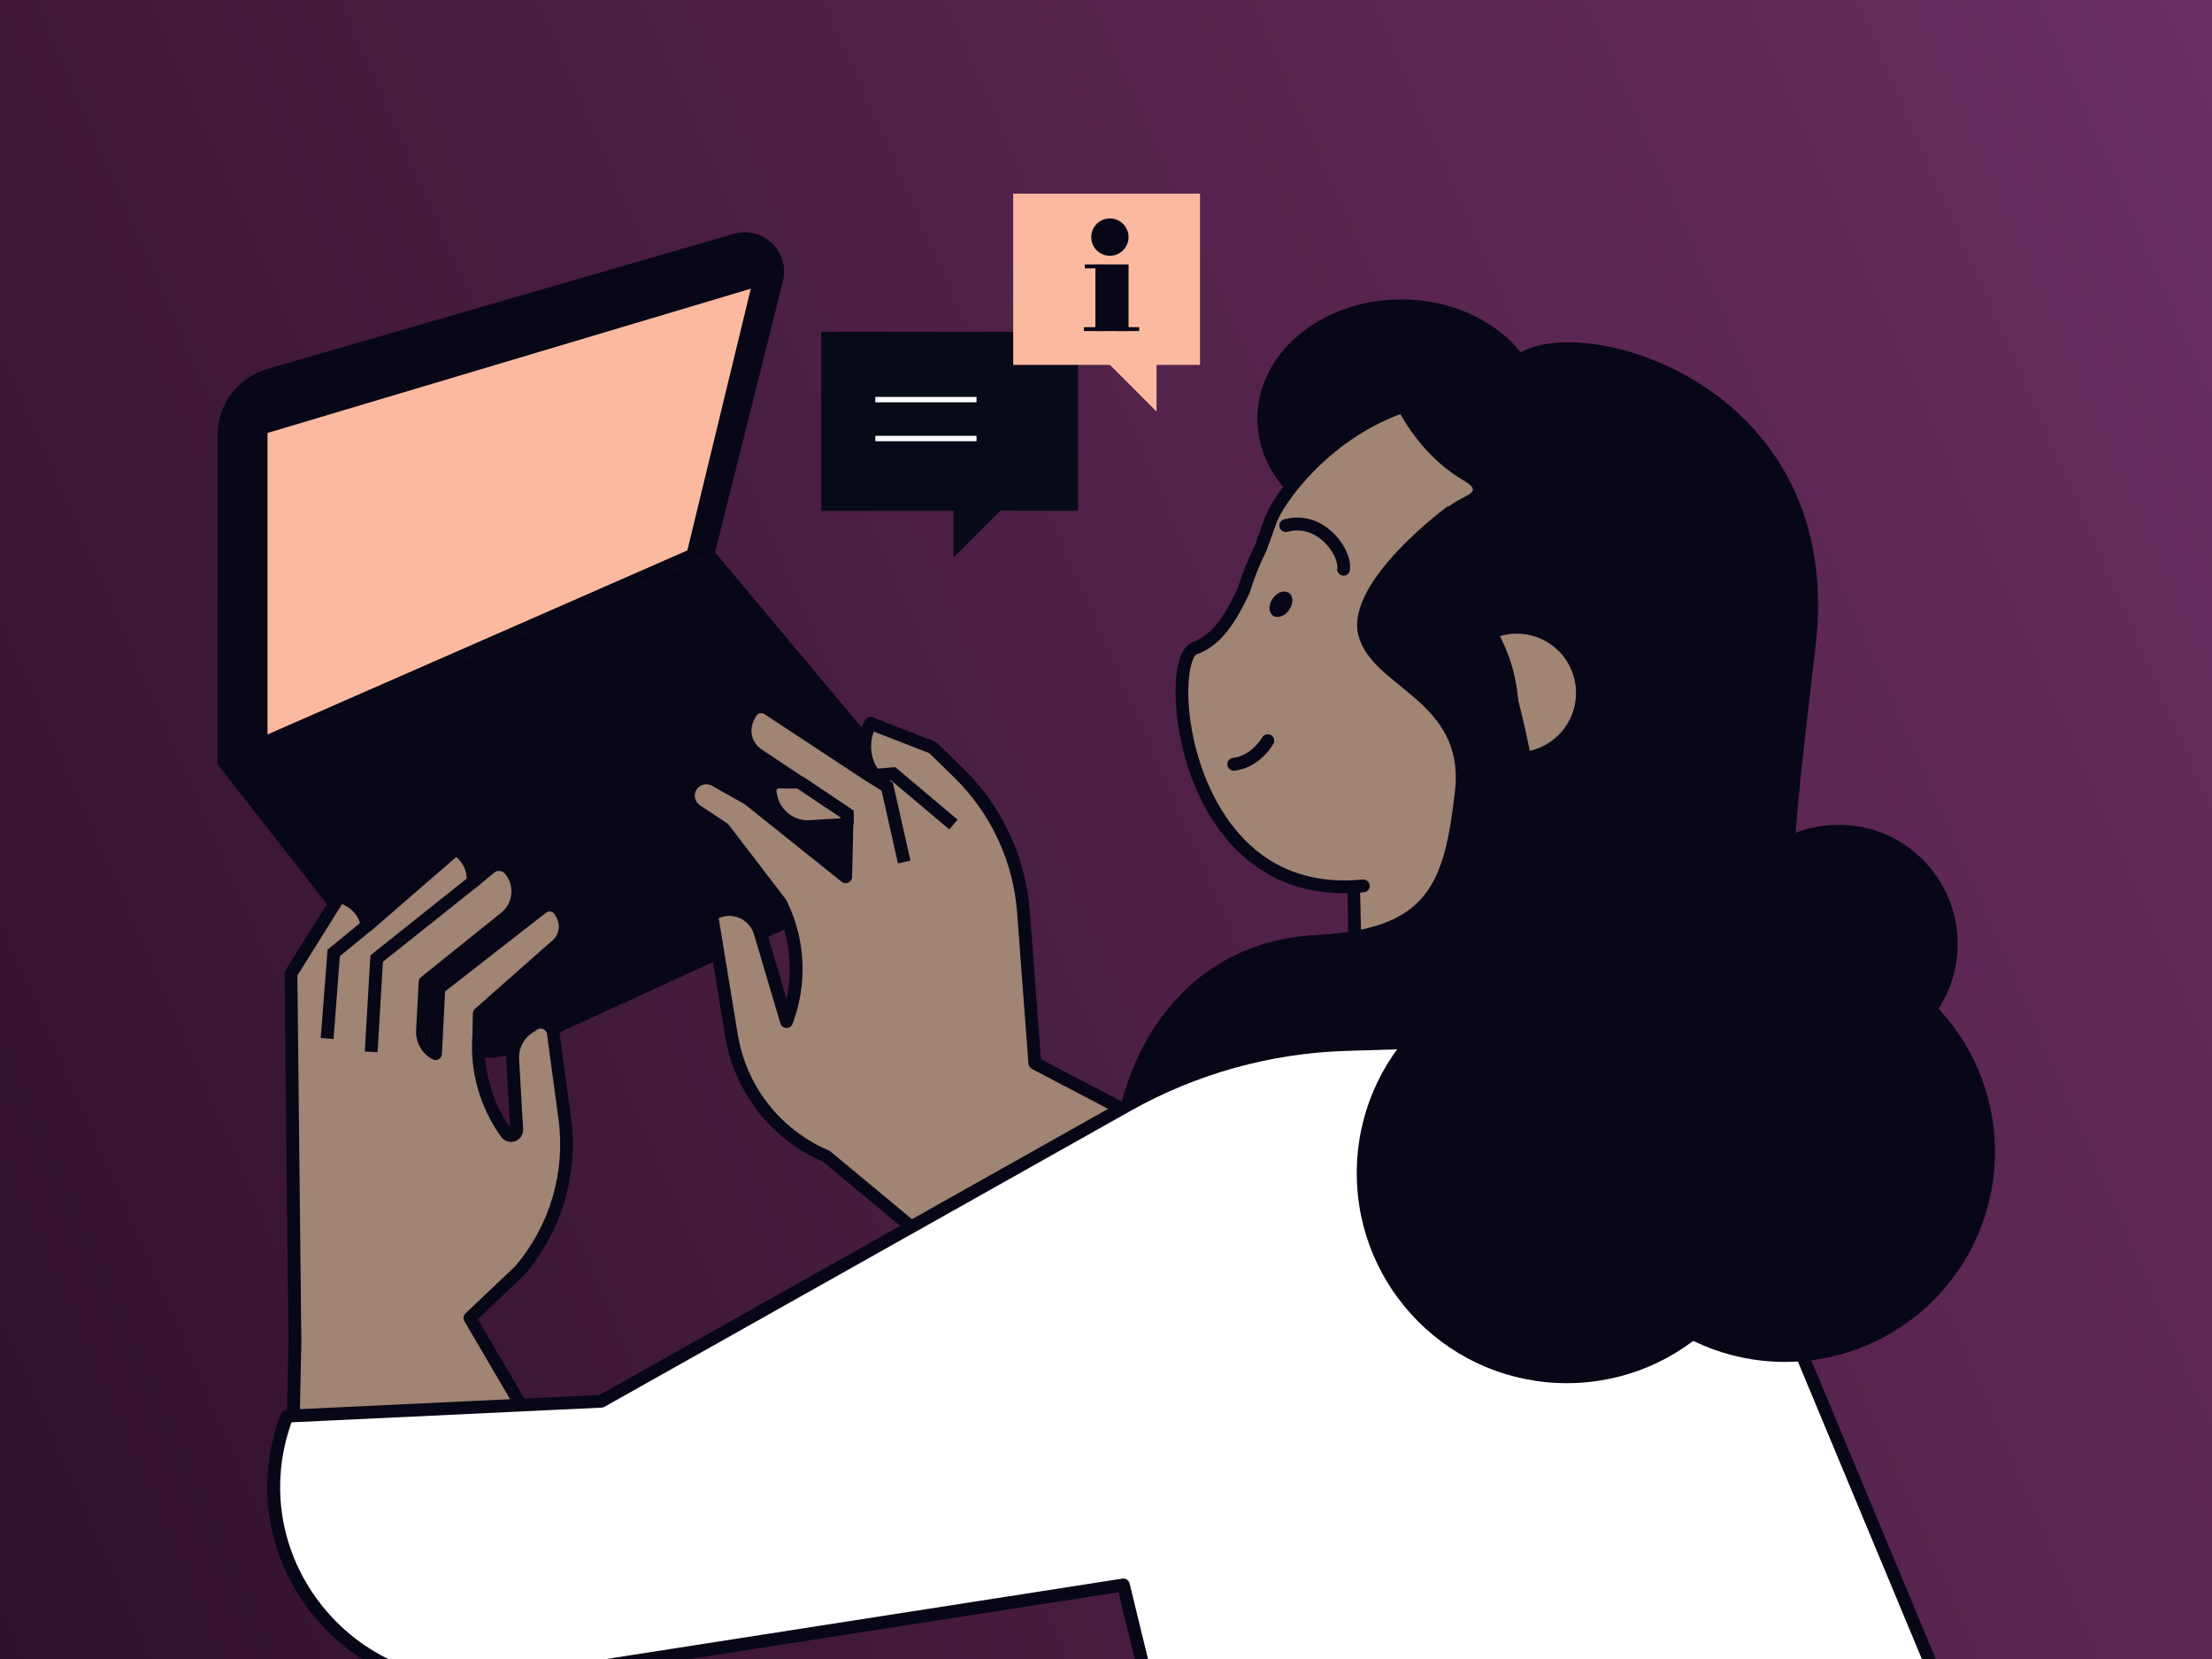 <svg width="800" height="600" viewBox="0 0 800 600" fill="none" xmlns="http://www.w3.org/2000/svg">
<rect x="0" y="0" width="800" height="600" fill="#333333" stroke="none"/>
<g clip-path="url(#clip0_805_227)">
<rect width="800" height="600" fill="url(#paint0_linear_805_227)"/>
<path d="M389.896 120H297V184.752H344.854V201.65L361.742 184.752H389.896V120Z" fill="#070A17"/>
<path d="M353.168 143.546H316.57V145.499H353.168V143.546Z" fill="white"/>
<path d="M353.168 157.624H316.57V159.576H353.168V157.624Z" fill="white"/>
<path d="M187.964 379.966L313.34 322.562C330.813 314.567 335.889 292.134 323.56 277.394L258.647 199.805L78.695 276.352L152.901 371.391C161.197 382.029 175.704 385.551 187.964 379.943V379.966Z" fill="#080717"/>
<path d="M265.409 84.58L96.651 133.433C85.99 136.515 78.666 146.272 78.666 157.349V276.352L258.62 199.805L283.161 101.683C285.826 91.046 275.954 81.521 265.409 84.58Z" fill="#080717"/>
<path d="M248.588 199.064L271.531 104.418L96.747 156.584V265.622L248.588 199.064Z" fill="#FBBA9F"/>
<path d="M289.301 282.91L281.723 282.818C279.661 282.818 278.108 284.672 278.525 286.688L278.804 288.055C280.125 294.706 286.15 299.341 292.917 298.947C299.359 298.576 306.103 298.159 306.497 298.09L308.352 289.654L289.325 282.91H289.301Z" fill="#A08474"/>
<path d="M292.131 301.288C292.432 301.288 292.733 301.288 293.058 301.265C306.337 300.5 306.707 300.407 306.985 300.338C307.866 300.152 308.561 299.457 308.77 298.576L310.624 290.141C310.879 289.005 310.23 287.846 309.141 287.452L290.114 280.708C289.883 280.616 289.628 280.569 289.373 280.569L281.795 280.477C280.103 280.477 278.527 281.195 277.461 282.493C276.395 283.791 275.955 285.483 276.302 287.128L276.581 288.495C278.064 295.934 284.692 301.265 292.177 301.265L292.131 301.288ZM304.599 295.911C303 296.027 299.639 296.236 292.779 296.63C287.194 296.977 282.166 293.061 281.077 287.591L280.798 286.224C280.729 285.853 280.891 285.575 280.984 285.459C281.076 285.343 281.308 285.135 281.679 285.135L288.863 285.204L305.596 291.137L304.552 295.911H304.599Z" fill="#080717"/>
<path d="M494.078 447.335L374.312 384.531L370.21 329.885C368.773 310.766 360.406 292.829 346.664 279.434L337.417 270.419L314.891 261.635C311.67 267.452 312.111 274.613 316.027 279.99L316.328 280.384L314.427 280.453L277.811 256.328C275.587 254.868 272.574 255.656 271.346 258.02L270.627 259.434C268.194 264.161 269.701 269.955 274.127 272.898L306.409 294.405L305.876 317.069L270.766 288.982L258.623 282.122C255.541 280.384 251.624 281.45 249.862 284.509C248.148 287.475 249.028 291.23 251.879 293.13L261.728 299.665L282.424 326.687L282.794 327.475C289.074 340.638 289.7 355.818 284.485 369.444L274.937 337.232C274.033 334.172 271.925 331.623 269.074 330.186C266.363 328.796 263.234 328.541 260.337 329.422L257.325 330.349L264.532 374.334C267.73 393.848 280.685 410.394 298.854 418.181L412.203 512.294L494.078 447.289V447.335Z" fill="#A08474"/>
<path d="M412.204 514.658C412.876 514.658 413.524 514.38 413.988 513.824C414.799 512.85 414.66 511.367 413.687 510.556L300.34 416.443C300.177 416.304 299.969 416.188 299.76 416.095C282.217 408.587 269.887 392.851 266.805 374.01L259.922 332.017L261.011 331.67C263.352 330.951 265.832 331.16 268.01 332.272C270.258 333.431 271.973 335.494 272.692 337.927L282.24 370.14C282.518 371.09 283.375 371.762 284.372 371.785C285.392 371.878 286.272 371.229 286.619 370.302C292.019 356.142 291.394 340.175 284.858 326.502L284.487 325.714C284.418 325.575 284.325 325.436 284.233 325.297L263.537 298.275C263.375 298.066 263.19 297.904 262.982 297.765L253.132 291.23C251.301 290.025 250.745 287.591 251.834 285.691C252.97 283.744 255.496 283.049 257.466 284.161L269.447 290.929L304.395 318.9C305.09 319.457 306.017 319.572 306.828 319.202C307.616 318.831 308.149 318.043 308.172 317.162L308.705 294.497C308.705 293.709 308.335 292.968 307.686 292.504L275.403 270.998C271.973 268.704 270.791 264.208 272.668 260.523L273.386 259.109C273.665 258.553 274.152 258.159 274.755 257.997C275.357 257.835 275.983 257.951 276.493 258.275L313.108 282.4C313.502 282.655 313.989 282.794 314.453 282.771L316.353 282.701C317.21 282.678 317.975 282.168 318.369 281.404C318.74 280.639 318.671 279.712 318.161 279.017L317.859 278.623C314.892 274.544 314.245 269.214 316.029 264.579L336.098 272.389L344.997 281.079C358.346 294.08 366.457 311.461 367.848 330.047L371.949 384.694C372.019 385.482 372.482 386.2 373.177 386.571L492.945 449.375C494.081 449.977 495.471 449.537 496.074 448.401C496.676 447.266 496.235 445.875 495.1 445.273L376.468 383.071L372.459 329.7C370.976 310.001 362.378 291.554 348.218 277.765L338.972 268.75C338.74 268.542 338.485 268.356 338.207 268.24L315.68 259.457C314.591 259.04 313.387 259.457 312.807 260.5C310.212 265.181 309.725 270.65 311.231 275.61L279.018 254.382C277.396 253.316 275.403 252.991 273.549 253.478C271.672 253.965 270.119 255.239 269.238 256.954L268.521 258.368C265.554 264.138 267.407 271.207 272.807 274.799L304.024 295.61L303.63 312.319L272.181 287.151C272.181 287.151 271.973 287.012 271.88 286.942L259.737 280.083C255.566 277.742 250.212 279.202 247.825 283.327C245.508 287.336 246.713 292.481 250.56 295.03L260.085 301.357L280.409 327.869L280.664 328.425C285.554 338.669 286.852 350.279 284.465 361.264L277.141 336.536C276.052 332.898 273.503 329.816 270.12 328.078C266.852 326.409 263.144 326.085 259.645 327.174L256.631 328.101C255.519 328.448 254.847 329.538 255.032 330.696L262.239 374.682C265.553 394.983 278.786 411.97 297.627 420.151L410.721 514.055C411.161 514.403 411.671 514.588 412.204 514.588V514.658Z" fill="#080717"/>
<path d="M343.323 299.967L346.312 296.421L323.763 277.441L316.115 278.09L316.51 282.701L322.257 282.215L343.323 299.967Z" fill="#080717"/>
<path d="M324.762 312.273L329.281 311.253L322.908 283.026L315.631 278.484L313.174 282.423L318.83 285.946L324.762 312.273Z" fill="#080717"/>
<path d="M199.369 527.011L169.892 476.675L188.014 459.479C201.015 444.277 206.902 424.254 204.214 404.416L200.088 373.895C199.787 370.372 195.824 368.472 192.904 370.442L191.004 371.716C187.249 374.242 185.117 378.553 185.372 383.049L186.833 408.472C186.949 410.534 184.283 411.484 183.078 409.792C175.685 399.526 172.163 386.965 173.136 374.335L173.275 366.571L201.757 341.404C204.608 338.576 205.209 334.196 203.239 330.697L202.614 329.585C201.27 327.198 198.141 326.572 195.986 328.24L158.628 357.325L157.447 381.032C154.388 379.387 152.556 376.143 152.742 372.666L153.692 355.146L182.614 331.925C187.991 327.591 188.755 319.689 184.306 314.405C182.498 312.273 179.324 311.995 177.192 313.779L171.073 318.901C171.351 314.938 169.799 311.068 166.856 308.426L165.047 306.781L132.858 334.683L132.487 333.362C131.491 329.909 129.104 327.035 125.906 325.413L122.87 323.884L105.211 352.157L106.67 485.226L105.998 517.254L199.44 526.987L199.369 527.011Z" fill="#A08474"/>
<path d="M199.368 529.328C199.762 529.328 200.179 529.235 200.527 529.003C201.639 528.354 202.01 526.941 201.361 525.828L172.81 477.092L189.589 461.148C189.589 461.148 189.704 461.032 189.751 460.962C203.169 445.273 209.264 424.555 206.506 404.091L202.381 373.57C202.196 371.206 200.712 369.097 198.488 368.008C196.24 366.942 193.667 367.104 191.604 368.495L189.704 369.769C185.301 372.736 182.752 377.857 183.053 383.164L184.467 407.73C177.723 398.043 174.525 386.27 175.452 374.497L175.567 367.614L203.284 343.118C206.946 339.48 207.711 333.941 205.254 329.538L204.629 328.426C203.655 326.711 201.987 325.482 200.064 325.112C198.14 324.718 196.124 325.204 194.571 326.409L157.213 355.494C156.68 355.911 156.356 356.537 156.333 357.209L155.429 375.331C155.151 374.52 155.011 373.663 155.058 372.782L155.962 356.305L184.072 333.733C187.178 331.253 189.078 327.707 189.472 323.744C189.843 319.781 188.638 315.934 186.089 312.922C183.47 309.839 178.812 309.422 175.707 312.018L172.972 314.312C172.253 311.415 170.678 308.773 168.407 306.711L166.599 305.065C165.741 304.277 164.421 304.277 163.54 305.042L133.946 330.697C132.509 327.545 130.052 324.949 126.947 323.373L123.911 321.844C122.845 321.311 121.524 321.658 120.898 322.678L103.239 350.951C103.007 351.322 102.892 351.762 102.892 352.203L104.351 485.273L103.679 517.231C103.656 518.505 104.676 519.571 105.95 519.594C107.225 519.618 108.291 518.598 108.314 517.323L108.986 485.296L107.549 352.829L123.725 326.942L124.861 327.522C127.48 328.843 129.45 331.23 130.261 334.057L130.632 335.378C130.841 336.143 131.443 336.722 132.207 336.954C132.949 337.186 133.783 337 134.386 336.49L165.023 309.932L165.324 310.187C167.758 312.389 169.01 315.517 168.778 318.785C168.708 319.712 169.218 320.592 170.029 321.01C170.864 321.427 171.859 321.311 172.578 320.732L178.72 315.61C179.879 314.636 181.617 314.799 182.59 315.934C184.351 317.997 185.162 320.639 184.908 323.327C184.653 326.015 183.331 328.449 181.222 330.14L152.3 353.362C151.79 353.779 151.466 354.381 151.443 355.053L150.493 372.574C150.261 376.93 152.579 381.055 156.426 383.118C157.121 383.489 157.978 383.489 158.65 383.095C159.346 382.701 159.785 381.982 159.832 381.194L160.968 358.553L197.468 330.117C197.978 329.723 198.58 329.584 199.206 329.7C199.832 329.816 200.342 330.187 200.643 330.743L201.269 331.855C202.706 334.428 202.265 337.695 200.179 339.781L171.79 364.856C171.304 365.297 171.026 365.899 171.003 366.548L170.863 374.312C169.844 387.313 173.529 400.453 181.246 411.159C182.404 412.759 184.42 413.384 186.274 412.735C188.128 412.087 189.31 410.302 189.194 408.355L187.734 382.933C187.526 379.248 189.287 375.702 192.347 373.663L194.246 372.388C195.243 371.716 196.171 372.04 196.541 372.226C196.889 372.388 197.747 372.921 197.839 374.103L201.986 404.74C204.582 423.836 198.881 443.21 186.39 457.88L168.36 475.006C167.572 475.748 167.41 476.93 167.967 477.857L197.468 528.192C197.908 528.934 198.673 529.328 199.461 529.328H199.368Z" fill="#080717"/>
<path d="M136.563 380.546L138.487 347.846L172.484 320.755L169.588 317.116L133.969 345.505L131.928 380.291L136.563 380.546Z" fill="#080717"/>
<path d="M120.639 375.749L122.91 345.807L134.266 336.514L131.322 332.922L118.461 343.466L116.004 375.401L120.639 375.749Z" fill="#080717"/>
<path d="M304.185 298.136L308.82 298.02L308.705 293.177L290.605 280.987L288.009 284.834L304.116 295.679L304.185 298.136Z" fill="#080717"/>
<path d="M506.778 194.544C478.031 194.544 454.727 175.235 454.727 151.416C454.727 127.597 478.031 108.288 506.778 108.288C535.524 108.288 558.828 127.597 558.828 151.416C558.828 175.235 535.524 194.544 506.778 194.544Z" fill="#080717"/>
<path d="M593.891 434.589L491.249 393.801L488.886 290.581L584.713 288.379L593.891 434.589Z" fill="#A08474"/>
<path d="M593.889 436.906C594.376 436.906 594.839 436.744 595.256 436.466C595.905 436.002 596.253 435.238 596.207 434.45L587.03 288.24C586.96 286.989 585.871 285.992 584.666 286.062L488.838 288.24C487.563 288.263 486.544 289.329 486.567 290.604L488.931 393.824C488.931 394.751 489.533 395.586 490.39 395.933L593.054 436.721C593.332 436.837 593.611 436.883 593.912 436.883L593.889 436.906ZM582.534 290.743L591.34 431.089L493.495 392.225L491.224 292.852L582.51 290.766L582.534 290.743Z" fill="#080717"/>
<path d="M561.167 326.108C583.206 319.086 602.858 303.675 615.025 281.45C639.613 236.537 623.716 181.798 580.773 157.001C510.321 116.33 464.482 174.22 459.453 188.473C458.271 191.81 457.135 195.031 455.976 198.16C453.45 203.166 451.411 208.287 449.835 213.478C444.945 224.185 439.569 231.856 432.107 234.405C420.682 238.322 426.869 326.849 493.08 320.337L561.167 326.085V326.108Z" fill="#A08474"/>
<path d="M561.169 328.425C561.4 328.425 561.632 328.379 561.863 328.309C585.409 320.824 605.016 304.555 617.066 282.562C642.095 236.838 626.66 180.825 581.933 155.008C555.259 139.62 529.396 136.376 505.016 145.368C478.365 155.217 460.753 177.812 457.253 187.731C456.094 191.022 454.958 194.197 453.846 197.279C451.343 202.262 449.258 207.453 447.658 212.69C442.421 224.162 437.369 230.187 431.343 232.25C424.368 234.637 423.766 252.528 427.219 268.449C430.556 283.86 437.508 297.533 446.754 306.942C458.852 319.248 474.518 324.555 493.267 322.701C494.541 322.585 495.468 321.45 495.352 320.175C495.237 318.9 494.077 317.95 492.826 318.089C447.31 322.562 434.564 280.477 431.737 267.475C427.728 249.052 430.718 237.348 432.827 236.63C440.173 234.104 446.06 227.267 451.9 214.475C451.946 214.382 451.969 214.289 452.015 214.197C453.568 209.121 455.561 204.092 457.994 199.249C458.041 199.179 458.063 199.087 458.11 198.994C459.245 195.865 460.404 192.621 461.586 189.284C463.973 182.517 479.686 159.666 506.592 149.724C529.605 141.219 554.17 144.348 579.593 159.041C622.119 183.583 636.765 236.885 612.964 280.361C601.493 301.311 582.837 316.792 560.427 323.929C559.199 324.323 558.526 325.621 558.92 326.849C559.245 327.846 560.149 328.472 561.122 328.472L561.169 328.425Z" fill="#080717"/>
<path d="M596.833 141.497C567.772 125.599 533.913 126.573 505.941 141.034C514.632 143.12 523.16 146.271 531.294 150.721C586.497 180.941 603.669 255.795 569.672 317.904C567.795 321.357 565.755 324.671 563.646 327.892C592.267 322.562 618.641 304.532 634.006 276.467C660.68 227.731 644.04 167.291 596.856 141.474L596.833 141.497Z" fill="#080717"/>
<path d="M499.66 134.753C499.66 134.753 507.377 161.01 529.324 173.756C540.934 180.5 518.687 178.368 520.379 192.18C533.171 295.586 541.399 315.123 541.399 315.123C543.346 323.999 550.83 330.58 559.869 331.368L587.123 333.709L595.697 308.68L609.602 200.871C609.602 200.871 553.658 120.153 499.614 134.73L499.66 134.753Z" fill="#080717"/>
<path d="M564.084 235.842C558.36 229.793 549.925 227.846 542.463 230.048C549.23 243.119 550.921 258.043 547.654 272.041C553.239 272.273 558.917 270.349 563.297 266.178C571.894 258.02 572.242 244.44 564.108 235.842H564.084Z" fill="#A08474"/>
<path d="M446.2 278.715C446.2 278.715 446.362 278.715 446.454 278.715C455.678 277.696 460.359 269.329 460.545 268.982C461.171 267.869 460.754 266.456 459.618 265.83C458.506 265.227 457.091 265.622 456.466 266.734C456.396 266.873 452.665 273.339 445.921 274.103C444.647 274.243 443.743 275.378 443.882 276.653C444.021 277.835 445.017 278.715 446.176 278.715H446.2Z" fill="#080717"/>
<path d="M485.919 208.217C487.054 208.217 488.051 207.383 488.214 206.201C488.793 201.868 485.989 196.051 481.4 192.018C476.441 187.685 470.392 186.201 464.389 187.847C463.161 188.194 462.42 189.469 462.768 190.697C463.115 191.926 464.39 192.667 465.618 192.32C471.62 190.674 476.162 193.617 478.341 195.518C482.049 198.762 483.95 203.189 483.625 205.576C483.463 206.85 484.343 208.009 485.618 208.171C485.71 208.171 485.826 208.171 485.919 208.171V208.217Z" fill="#080717"/>
<path d="M466.221 220.616C464.622 222.887 462.004 223.791 460.359 222.632C458.736 221.474 458.713 218.716 460.312 216.445C461.911 214.174 464.53 213.27 466.175 214.428C467.797 215.587 467.82 218.368 466.221 220.616Z" fill="#080717"/>
<path d="M523.857 182.887C523.857 182.887 486.568 210.071 491.226 229.515C495.884 248.935 530.068 252.829 526.198 286.247C522.304 319.665 516.766 336.049 476.279 338.135C422.282 340.893 402.653 390.371 402.653 420.684C402.653 450.996 540.959 376.397 540.959 376.397C540.959 376.397 588.352 327.452 523.857 182.934V182.887Z" fill="#080717"/>
<path d="M702.648 612.201L603.437 374.172L486.59 377.788C458.942 378.645 431.921 386.177 407.819 399.734L217.439 506.802L103.766 512.178C84.183 563.418 127.288 616.697 181.494 608.238L406.267 573.221L416.07 613.568L702.648 612.224V612.201Z" fill="white"/>
<path d="M416.074 615.885C416.259 615.885 416.444 615.885 416.63 615.816C417.881 615.514 418.646 614.263 418.345 613.012L408.542 572.664C408.264 571.506 407.128 570.741 405.923 570.926L181.151 605.943C156.516 609.79 132.461 600.497 116.794 581.123C101.43 562.143 97.235 537.3 105.439 514.403L217.581 509.096C217.952 509.096 218.3 508.98 218.602 508.795L408.959 401.727C432.643 388.402 459.503 380.916 486.664 380.082L601.912 376.513L700.521 613.081C701.007 614.263 702.375 614.819 703.557 614.333C704.739 613.846 705.295 612.479 704.808 611.297L605.597 373.268C605.226 372.388 604.323 371.785 603.396 371.855L486.548 375.47C458.645 376.328 431.045 384.021 406.711 397.695L216.817 504.507L103.677 509.861C102.75 509.907 101.94 510.486 101.615 511.344C92.114 536.187 96.447 563.371 113.179 584.043C129.911 604.715 155.589 614.611 181.869 610.532L404.533 575.839L413.826 614.124C414.08 615.19 415.031 615.885 416.074 615.885Z" fill="#080717"/>
<path d="M551.065 126.943C576.696 113.734 666.845 140.918 656.741 232.621C651.712 278.205 641.191 346.849 655.189 370.14C669.163 393.454 705.687 418.32 687.819 436.953C669.951 455.608 572.037 466.477 558.828 452.503C545.618 438.505 501.332 392.666 551.83 307.985C602.328 223.304 550.277 181.335 544.831 178.229C539.385 175.124 513.428 146.318 551.041 126.943H551.065Z" fill="#080717"/>
<path d="M566.659 500.243C524.703 500.243 490.691 466.232 490.691 424.276C490.691 382.321 524.703 348.309 566.659 348.309C608.614 348.309 642.625 382.321 642.625 424.276C642.625 466.232 608.614 500.243 566.659 500.243Z" fill="#080717"/>
<path d="M645.525 492.549C603.569 492.549 569.558 458.537 569.558 416.582C569.558 374.627 603.569 340.615 645.525 340.615C687.48 340.615 721.492 374.627 721.492 416.582C721.492 458.537 687.48 492.549 645.525 492.549Z" fill="#080717"/>
<path d="M664.941 384.462C641.147 384.462 621.859 365.173 621.859 341.38C621.859 317.586 641.147 298.298 664.941 298.298C688.734 298.298 708.023 317.586 708.023 341.38C708.023 365.173 688.734 384.462 664.941 384.462Z" fill="#080717"/>
<path d="M434.001 70.03V131.961H418.294V148.859L401.405 131.961H366.438V70.03H434.001Z" fill="#FBBA9F"/>
<path d="M407.473 96.34H396.883V119.028H407.473V96.34Z" fill="#080717"/>
<path d="M408.156 119.728H396.164V95.639H408.156V119.728ZM397.573 118.326H406.761V97.041H397.573V118.326Z" fill="#080717"/>
<path d="M399.898 95.639H392.336V97.041H399.898V95.639Z" fill="#080717"/>
<path d="M412 118.325H404.438V119.727H412V118.325Z" fill="#080717"/>
<path d="M399.562 118.325H392V119.727H399.562V118.325Z" fill="#080717"/>
<path d="M402.386 91.719C405.683 91.183 407.922 88.077 407.387 84.779C406.852 81.482 403.745 79.242 400.448 79.778C397.15 80.313 394.911 83.42 395.446 86.717C395.981 90.015 399.088 92.254 402.386 91.719Z" fill="#080717"/>
<path d="M401.406 92.506C397.684 92.506 394.656 89.478 394.656 85.756C394.656 82.035 397.684 79 401.406 79C405.127 79 408.155 82.028 408.155 85.749C408.155 89.471 405.127 92.506 401.406 92.506ZM401.406 80.402C398.455 80.402 396.058 82.799 396.058 85.749C396.058 88.7 398.455 91.097 401.406 91.097C404.356 91.097 406.753 88.7 406.753 85.749C406.753 82.799 404.356 80.402 401.406 80.402Z" fill="#080717"/>
</g>
<defs>
<linearGradient id="paint0_linear_805_227" x1="800" y1="-2.71726e-05" x2="-91.619" y2="391.164" gradientUnits="userSpaceOnUse">
<stop stop-color="#6B2E61"/>
<stop offset="1" stop-color="#30112B"/>
</linearGradient>
<clipPath id="clip0_805_227">
<rect width="800" height="600" fill="white"/>
</clipPath>
</defs>
</svg>
